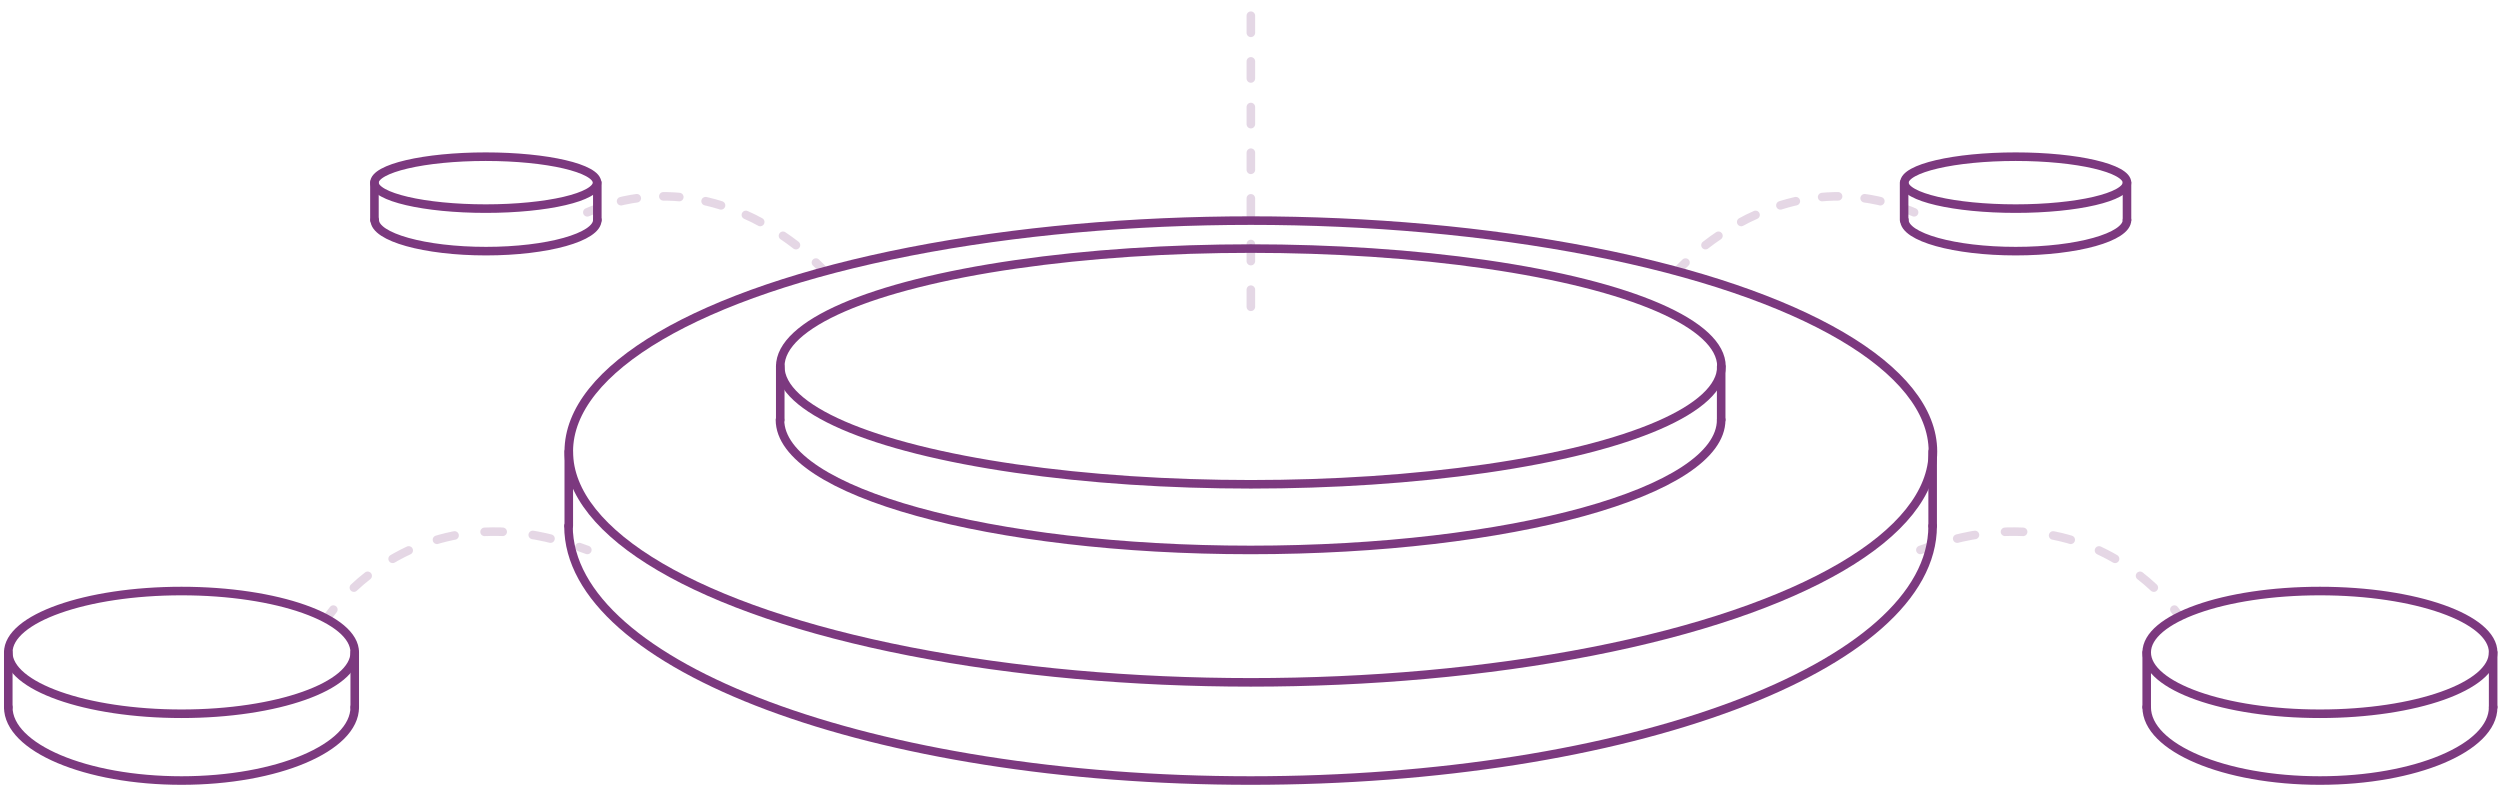 <?xml version="1.0" encoding="utf-8"?>
<!-- Generator: Adobe Illustrator 21.0.0, SVG Export Plug-In . SVG Version: 6.00 Build 0)  -->
<svg version="1.1" id="Layer_1" xmlns="http://www.w3.org/2000/svg" xmlns:xlink="http://www.w3.org/1999/xlink" x="0px" y="0px"
	 viewBox="0 0 876 276.2" style="enable-background:new 0 0 876 276.2;" xml:space="preserve">
<style type="text/css">
	.st0{fill:none;stroke:#7C397F;stroke-width:3;stroke-linecap:round;stroke-linejoin:round;stroke-miterlimit:10;}
	.st1{opacity:0.2;}
	.st2{fill:none;stroke:#7C397F;stroke-width:3;stroke-linecap:round;stroke-linejoin:round;}
	.st3{fill:none;stroke:#7C397F;stroke-width:3;stroke-linecap:round;stroke-linejoin:round;stroke-dasharray:5.602,9.337;}
	.st4{fill:none;stroke:#7C397F;stroke-width:3;stroke-linecap:round;stroke-linejoin:round;stroke-dasharray:6.356,10.594;}
	
		.st5{opacity:0.2;fill:none;stroke:#7C397F;stroke-width:3;stroke-linecap:round;stroke-linejoin:round;stroke-miterlimit:10;stroke-dasharray:6,10;}
</style>
<ellipse class="st0" cx="438.3" cy="128.4" rx="164.9" ry="41.3"/>
<path class="st0" d="M603.1,147.1c0,25.2-73.8,45.6-164.9,45.6s-164.9-20.4-164.9-45.6"/>
<line class="st0" x1="273.4" y1="147.1" x2="273.4" y2="128.4"/>
<line class="st0" x1="603.1" y1="128.4" x2="603.1" y2="147.1"/>
<ellipse class="st0" cx="438.3" cy="158.2" rx="239" ry="80.9"/>
<path class="st0" d="M677.2,184.3c0,49.3-107,89.2-239,89.2s-239-40-239-89.2"/>
<line class="st0" x1="199.3" y1="184.3" x2="199.3" y2="158.2"/>
<line class="st0" x1="677.2" y1="158.2" x2="677.2" y2="184.3"/>
<ellipse class="st0" cx="63.6" cy="228.6" rx="60.7" ry="21.5"/>
<path class="st0" d="M124.3,247.8c0,14.2-27.2,25.7-60.7,25.7S2.9,262,2.9,247.8"/>
<line class="st0" x1="124.3" y1="247.8" x2="124.3" y2="228.6"/>
<line class="st0" x1="2.9" y1="247.8" x2="2.9" y2="228.6"/>
<g>
	<ellipse class="st0" cx="812.9" cy="228.6" rx="60.7" ry="21.5"/>
	<path class="st0" d="M873.6,247.8c0,14.2-27.2,25.7-60.7,25.7s-60.7-11.5-60.7-25.7"/>
	<line class="st0" x1="873.6" y1="247.8" x2="873.6" y2="228.6"/>
	<line class="st0" x1="752.2" y1="247.8" x2="752.2" y2="228.6"/>
</g>
<ellipse class="st0" cx="706.3" cy="64" rx="39" ry="9.1"/>
<path class="st0" d="M745.3,77.1c0,6-17.5,10.9-39,10.9s-39-4.9-39-10.9"/>
<line class="st0" x1="745.3" y1="77.1" x2="745.3" y2="64"/>
<line class="st0" x1="667.2" y1="77.1" x2="667.2" y2="64"/>
<g>
	<ellipse class="st0" cx="170.2" cy="64" rx="39" ry="9.1"/>
	<path class="st0" d="M209.3,77.1c0,6-17.5,10.9-39,10.9s-39-4.9-39-10.9"/>
	<line class="st0" x1="209.3" y1="77.1" x2="209.3" y2="64"/>
	<line class="st0" x1="131.2" y1="77.1" x2="131.2" y2="64"/>
</g>
<g class="st1">
	<g>
		<path class="st2" d="M288,94.1c0,0-0.7-0.8-2.1-2.1"/>
		<path class="st3" d="M278.9,85.9c-12.4-9.6-36.5-23.1-65.8-14.2"/>
		<path class="st2" d="M208.6,73.3c-0.9,0.3-1.9,0.7-2.8,1.1"/>
	</g>
</g>
<g class="st1">
	<g>
		<path class="st2" d="M588.5,94.1c0,0,0.7-0.8,2.1-2.1"/>
		<path class="st3" d="M597.6,85.9c12.4-9.6,36.5-23.1,65.8-14.2"/>
		<path class="st2" d="M667.9,73.3c0.9,0.3,1.9,0.7,2.8,1.1"/>
	</g>
</g>
<g class="st1">
	<g>
		<path class="st2" d="M763.7,216c0,0-0.6-0.9-1.8-2.4"/>
		<path class="st4" d="M754.7,205.9c-12.2-11.4-37-26.9-74-15.8"/>
		<path class="st2" d="M675.7,191.7c-0.9,0.3-1.9,0.7-2.8,1"/>
	</g>
</g>
<g class="st1">
	<g>
		<path class="st2" d="M115,216c0,0,0.6-0.9,1.8-2.4"/>
		<path class="st4" d="M124,205.9c12.2-11.4,37-26.9,74-15.8"/>
		<path class="st2" d="M203,191.7c0.9,0.3,1.9,0.7,2.8,1"/>
	</g>
</g>
<line class="st5" x1="438.3" y1="107.5" x2="438.3" y2="-2.6"/>
</svg>
